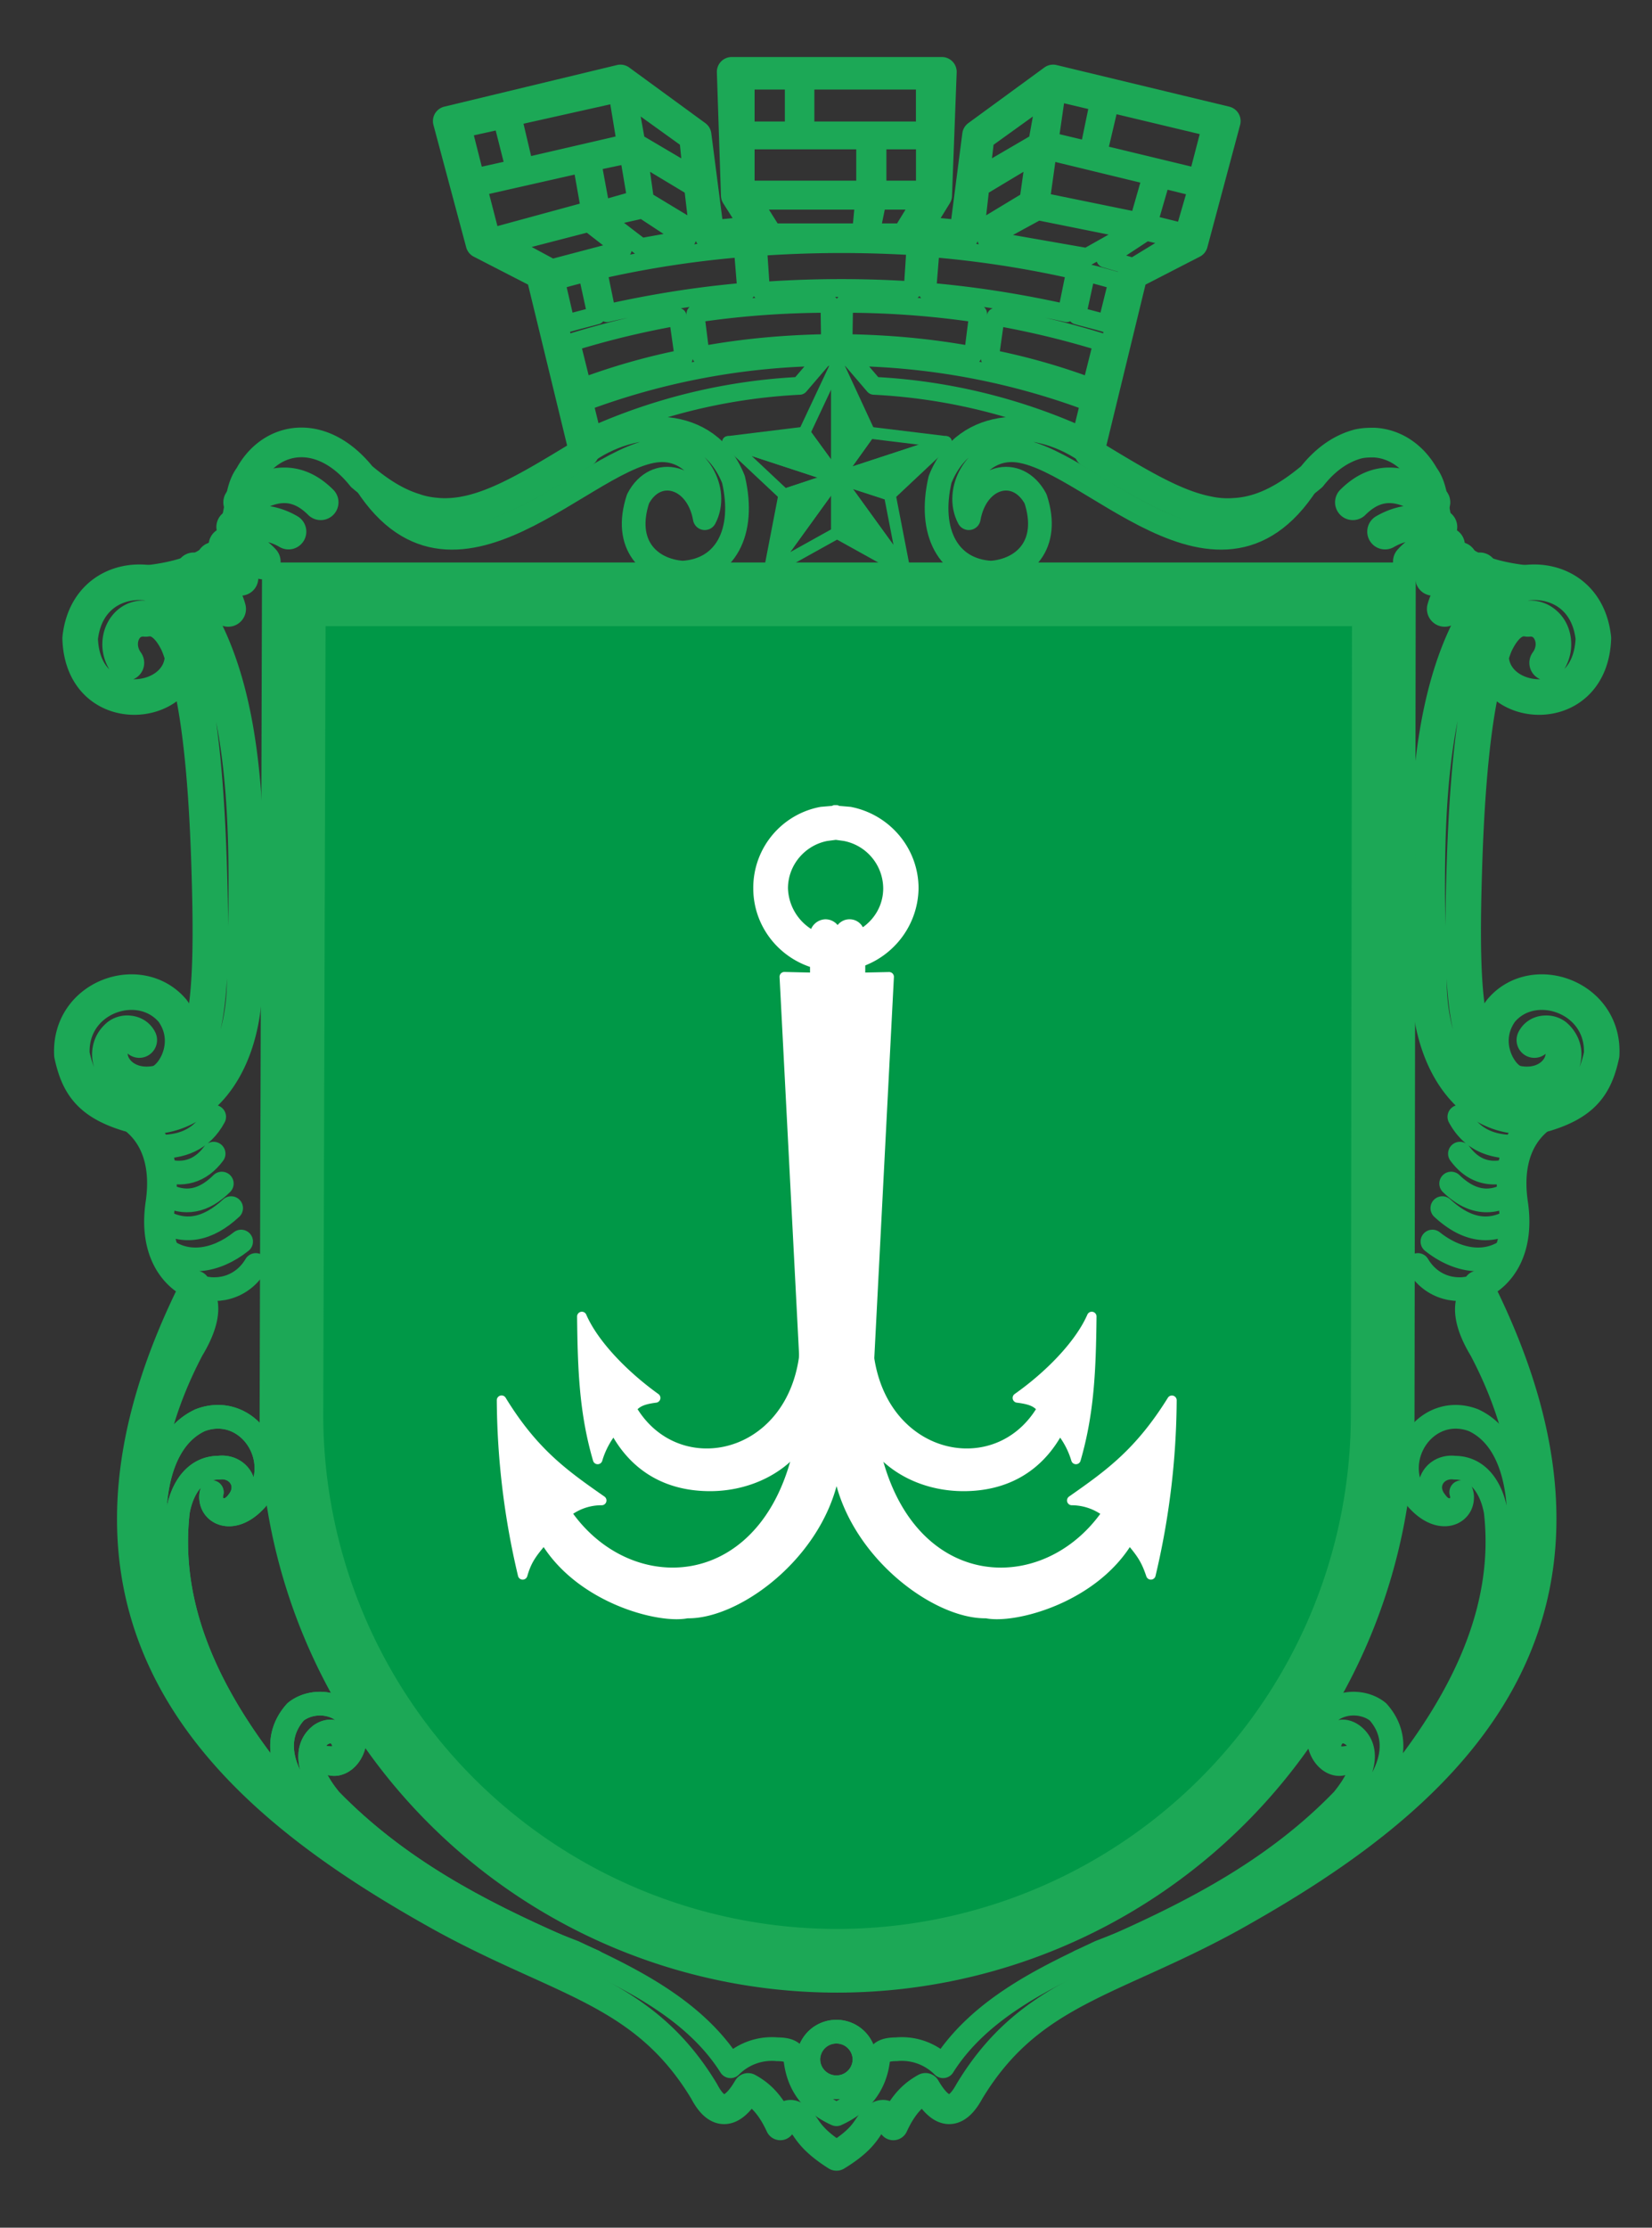 <svg width="23" height="31" viewBox="0 0 23 31" fill="none" xmlns="http://www.w3.org/2000/svg"><rect x="0" y="0" width="23" height="31" fill="#333333" stroke="none"/><path d="M21.606 14.978c0-.008.008-.008.008-.008l-.008.008zm0 0c.057-.065.033-.032 0 0zM1.547 14.58v-.008c.008-.016.008-.016 0 .008zm0 0l-.008.04c0-.015.008-.032.008-.04zm19.872-.171l.024-.008c0-.008-.008 0-.024.008zm0 0s0 .008-.009.008c.017-.008.017-.008.009-.008zM11.206 29.593c-.155-.229-.27-.204-.342-.017-.147-.318-.302-.44-.449-.521-.212.366-.424.407-.611.048-.84-1.393-1.98-1.508-3.643-2.42-2.804-1.557-5.877-3.97-3.44-8.795-.326-.138-.579-.513-.489-1.133.122-.815-.269-1.239-.734-1.369-.31-.155-.432-.383-.497-.71-.04-.806.946-1.148 1.402-.61.302.415.057.888-.163.994.652-.245.742-1.01.668-3.122-.048-1.491-.195-2.486-.423-2.975.016.05.04.106.057.171-.025.734-1.394.856-1.427-.252.057-.497.383-.742.742-.775l-.016-.016C3.65 7.97 3.153 7.04 3.47 6.624c.301-.562 1.01-.685 1.565.008.269.228.505.367.742.44.114.041.228.057.342.065.579.033 1.157-.317 2.013-.839L7.53 3.82l-.84-.432-.456-1.703 2.404-.579 1.06.774.18 1.394.676-.065-.31-.49L10.187 1h2.926l-.065 1.72-.302.489.677.065.18-1.394 1.059-.774 2.404.579-.456 1.703-.84.432-.603 2.478c.685.416 1.19.725 1.663.815.114.024.236.033.35.024.343-.016.685-.17 1.084-.505.204-.26.432-.4.652-.456.082-.017.147-.017.22-.017.286.017.538.188.693.465.318.416-.187 1.345 1.622 1.467l-.008.016c.359.033.685.277.742.775-.041 1.108-1.402.986-1.427.252a.855.855 0 01.057-.17c-.228.488-.375 1.483-.423 2.974-.074 2.111.016 2.877.668 3.122-.22-.106-.465-.579-.163-.995.448-.537 1.443-.195 1.402.612-.065.326-.188.554-.497.709-.465.13-.856.554-.734 1.37.09.619-.163.994-.489 1.132 2.437 4.825-.644 7.238-3.44 8.795-1.662.913-2.803 1.027-3.643 2.42-.195.359-.4.318-.611-.049-.147.082-.302.204-.448.522-.074-.187-.188-.212-.343.016-.065.098-.154.229-.448.408-.285-.18-.375-.31-.44-.408h0zM2.72 17.888v.008-.008zm-.636-2.796h-.04.04zm19.17 0h0zm-19.072-.016l-.098.016c-.032 0 .033 0 .098-.016zm19.032.016l-.098-.016c.065.016.13.016.098.016zM1.97 15.085l.025.008h.049c-.033 0-.058 0-.074-.008v0zm19.285.008h.048l.025-.008c-.008 0-.033.008-.073.008zm-19.26 0c-.033-.008-.041-.008-.025-.008h-.04.032c.008.008.016.008.033.008zm19.308 0c.033-.008.066-.008.025-.008.016 0 .008 0-.025.008zm-19.406-.016h.008l.024.008c-.016-.008-.024-.008-.032-.008h0zm19.472.008l.024-.008h.008c.008 0-.008 0-.032.008h0zM2.24 15.06c-.024.008-.04.016-.057.016.016 0 .033-.008.057-.016zm18.82 0c.024.008.04.016.057.016a.153.153 0 01-.057-.016zm-19.17.016c-.041-.016-.025-.008 0 0h.016c-.016 0-.024-.008-.016 0zm19.504 0c.025-.008.057-.016.008 0 .017-.008.017-.008-.008 0zm-19.496 0l-.05-.016.034.008s.008.008.016.008v0zm19.504 0l.05-.016-.05.016zm-19.578-.024h.009l.016.008c-.008 0-.016-.008-.025-.008h0zm19.627.008l.017-.008h.008c.008-.008-.008 0-.025.008h0zm-19.635-.008c-.032-.017-.024-.008 0 0h.017c-.017 0-.025-.008-.017 0zm19.652 0c.032-.008.056-.017.008 0 .024-.008.016-.008-.008 0zm-19.644 0l-.032-.017.024.009c-.008 0-.008 0 .008.008h0zm19.652 0l.032-.017-.032.017zM1.75 15.019h.008l.033.016a.139.139 0 00-.041-.016h0zm19.757.016l.033-.016h.008a.126.126 0 00-.04.016h0zm-19.765-.024s.008.008.016.008c-.016-.008-.024-.008-.016-.008zm19.814 0c.008 0-.008 0-.016.008.016-.008.024-.008.016-.008zm0 0c.017-.008.017-.008 0 0l-.008.008c0-.008.008-.008.008-.008zm-19.806.008l-.016-.008c-.016-.016-.008-.008.008 0l.008.008h0zm-.057-.04l.04.032c-.015-.016-.032-.033-.04-.033zm19.863.032l.049-.033c.016-.008.016-.016 0 0 0 0-.016.008-.049.033zm-19.871-.04l.008.007c-.016-.008-.016-.016-.008-.008zm19.92.007c.033-.032.065-.073 0 0 .008-.008 0 0 0 0zm-19.912 0l-.008-.008c-.016-.008-.008-.008.008.008zm19.912 0c.008-.016 0-.008 0 0v0zm-19.912 0l-.13-.179c-.033-.049-.017 0 .09.13-.009-.008.008.017.04.05v0zm19.912 0l.13-.179.008-.049a2.336 2.336 0 01-.138.228h0zm0 0l.008-.008-.008.008zm-19.92-.008c-.049-.057-.024-.024.008.008-.04-.04-.065-.073-.008-.008zm19.92.008l.016-.016c-.008 0-.008.008-.016.016zm0 0c.073-.081.073-.081.057-.065l-.057.065zm.008-.008c.008-.008.008-.008 0 0v0zm.049-.057c.008-.016 0 0-.04.05a.255.255 0 01.04-.05zm-19.977.057c-.008-.008-.008-.008 0 0v0zm19.928 0c.008-.008.008-.008 0 0v0zm-19.96-.04c-.033-.033-.033-.033.032.04l-.033-.04zm-.09-.131l-.033-.163c-.008.033-.008.09.033.163zm20.205-.163l-.024.114c.016-.024.008-.008-.009.049.041-.073.041-.13.033-.163h0zm-20.238 0l.008-.016c0-.025 0 0-.008.016zm20.238 0c-.008-.016-.008-.04-.008-.016l.008.016zm-.008-.016l-.008-.041c-.008-.016-.008-.024 0-.008v.008c0-.008 0 .016.008.04zm-20.214-.05s0-.007.008-.007c.025-.066 0-.025-.008.016v-.008 0zm20.206.009c-.009-.04-.033-.082-.009-.016 0 .008.009.008.009.016zm-20.206 0l.065-.114h-.008c-.016.016-.024.04-.049.098-.008 0-.008.008-.008.016h0zm20.206-.008c-.05-.098-.057-.098-.057-.106h-.009l.066.114c0-.008-.008-.016 0-.008h0zm0 0c-.033-.065-.025-.04 0 0-.017-.025-.017-.033 0 0zm-.008-.008c0-.008-.009-.017.008.008l-.008-.008zm-19.83-.123a.11.11 0 01.024.033c-.017-.024-.033-.04-.025-.033zm19.471 0c0-.008-.016.009-.024.033a.108.108 0 01.024-.033zm-19.782.025s.009 0 0 0h.009v-.008c0 .008-.009.008-.009.008zm0 0c.017-.017.009-.008 0 0 .009-.008.017-.017 0 0zm20.092 0c-.008-.008-.017-.017 0 0v0zm-.008-.008s0 .008.008.008c0 0-.008 0-.008-.008zm-20.075.008h-.009.009zm20.083 0c-.009-.008-.017-.017-.008 0h.008zm-20.083 0v-.008.008zm20.075 0v-.008c-.017-.017-.017-.009 0 0v.008zm0-.008v.008-.008zm-20.075 0c.008-.009.008-.009 0 0 .016-.017.016-.009 0 0zm20.075 0c-.009-.009-.009-.009 0 0v0zm-20.075 0c.008-.017.008-.009 0 0v0zm20.075 0c-.009-.009-.017-.017 0 0v0zm-20.075 0l.04-.041a.162.162 0 01.066-.033c-.017 0-.041.017-.066.033l-.04.04zm20.075 0l-.041-.041a.231.231 0 000 0l.04.04zm-.302-.017l.016-.016c.008-.008-.008 0-.016.016zm-19.472 0l-.016-.016.016.016zm-.016-.016l-.016-.008v-.008c0 .008.008.008.016.016v0zm19.52-.016l-.008.008-.008.008.017-.016h0zm-19.536 0c-.017-.008-.009 0 0 .008-.009-.008-.009-.008 0-.008zm0 0l-.025-.008.025.008zm-.025-.008l-.008-.008c-.016-.008-.033-.008 0 0-.008 0 0 0 .008.008zm19.594-.008h-.008v.008c.008-.008.016-.008.008-.008zm-19.602 0c-.008 0-.008 0 0 0v0zm19.602 0h-.008c.024-.008.04-.008.008 0zm.033-.008l-.041.008h.008l.033-.008h0zm-19.668 0l.033.008-.033-.008zm-.09 0h-.008.009zm19.855 0h-.008c-.024 0-.032-.009 0 0h.008zm-19.765 0c-.024-.009-.04-.009-.008 0h.008zm19.676 0h-.008.008zm-19.765 0c.016 0 .008 0 0 0 .016 0 .032-.009 0 0zm19.846 0c-.008 0-.016 0 0 0v0zm-19.822 0h-.024.024zm19.798 0h.024-.024zm-19.733 0h-.008.008zm19.676 0h-.008c.024-.009.04-.009.008 0zm-19.708 0h.032-.032 0zm19.732 0h-.032.032zM1.67 9.011c-.008 0 .016.114.09.212a.442.442 0 01-.09-.212zm19.952 0a.362.362 0 01-.081.212c.073-.098.098-.212.081-.212zm-19.952 0v-.057.057zm19.952-.057v.057c.008-.032.008-.073 0-.057zM2.256 8.662c.082.057.155.155.229.301-.057-.138-.13-.244-.229-.301zm18.788 0c-.098.057-.172.163-.229.301.074-.146.147-.244.229-.301zm-19.366.236V8.89v.016l-.008.05a.184.184 0 00.008-.058v0zm19.944.057v-.049c0-.008-.008-.024 0-.016-.008-.016-.008-.008 0 .008v.057zM1.678 8.882v.024c0-.032.008-.065 0-.024zm19.944.024v-.024c-.008-.041 0-.008 0 .024zM1.678 8.898l.073-.171a.517.517 0 00-.065.147c0 .008-.008.016-.008.024h0zm19.936-.008c-.049-.139-.057-.147-.065-.163l.073.171s0-.008-.008-.008h0zm0 0c.008 0 .008 0 .008.008 0-.008-.008-.008-.008-.008zM1.686 8.874c.008-.041.008-.057-.008.008v.008s.008-.008.008-.016v0zm19.936.008c-.016-.065-.016-.05-.008-.008l.008.016v-.008 0zm-.008-.008c-.016-.041-.016-.05 0 .016v-.016zM1.76 8.719l.008-.016c0 .008-.008.016-.016.024.016-.016.016-.024.008-.008h0zm19.765-.016l.017.016.008.008-.025-.024h0zm-19.773.024l.04-.04-.016.016-.016.016c.008-.016 0-.008-.008.008h0zm19.79-.008l-.017-.016-.016-.017.04.041c-.007-.016-.015-.024-.007-.008h0zm-.017-.016c0-.009 0-.009 0 0-.024-.025-.008-.017 0 0zm-19.749 0c0-.009 0-.009-.008 0 .017-.017.025-.025.008 0zm.253-.09c.016-.008.033-.008.049-.008h-.065a.323.323 0 00-.22.081c.09-.065.155-.081.236-.073v0zm19.252-.008h-.057c.016 0 .033 0 .049.008.081-.008.146.008.236.073a.33.33 0 00-.228-.081v0zm-19.203 0c.065 0 .122.016.18.057a.357.357 0 00-.18-.057zm19.146 0a.293.293 0 00-.18.057.357.357 0 01.18-.057z" stroke="#1CA856" stroke-width=".413" stroke-miterlimit="22.926" stroke-linecap="round" stroke-linejoin="round"/><path d="M10.382 1.122v.693h.669v-.693h-.669zm.832 0v.693h1.662v-.693h-1.662zm1.663.832v.684h-.66v-.684h.66zm-.832 0v.684h-1.663v-.684h1.663z" stroke="#1CA856" stroke-width=".248" stroke-miterlimit="22.926" stroke-linecap="round"/><path d="M10.48 2.793h1.55l-.042.44h-1.23l-.277-.44zm2.348 0h-.611l-.09.44h.432l.269-.44z" stroke="#1CA856" stroke-width=".248" stroke-miterlimit="22.926" stroke-linecap="round" stroke-linejoin="round"/><path d="M3.357 6.99c.367-.26.742-.366 1.108 0m-1.205.343a.877.877 0 01.757.065m-.864.188c.196.016.367.073.506.228m-.677-.024c.138.065.26.138.367.252m-.652-.106c.228.114.407.27.48.538M19.944 6.99c-.367-.26-.742-.366-1.109 0m1.206.343c-.228-.073-.473-.098-.758.065m.864.188c-.196.016-.367.073-.505.228m.676-.024c-.138.065-.26.138-.366.252m.651-.106c-.228.114-.415.27-.489.538" stroke="#1CA856" stroke-width=".495" stroke-miterlimit="22.926" stroke-linecap="round" stroke-linejoin="round"/><path d="M9.812 7.21c-.106-.594-.684-.74-.929-.268-.212.644.163.994.62 1.027.595-.033.88-.563.709-1.296-.35-.888-1.402-.864-2.079-.359-1.597.946-2.103 1.125-3.097.318 1.255 2.111 3.163-.367 4.181-.367.497 0 .799.563.595.946v0zm3.676 0c.106-.594.677-.74.93-.268.211.644-.164.994-.62 1.027-.595-.033-.88-.563-.71-1.296.351-.888 1.403-.864 2.08-.359 1.597.946 2.102 1.125 3.088.318-1.255 2.111-3.154-.367-4.173-.367-.497 0-.799.563-.595.946v0z" stroke="#1CA856" stroke-width=".33" stroke-miterlimit="22.926" stroke-linecap="round" stroke-linejoin="round"/><path d="M1.76 9.224c-.196-.269-.041-.644.268-.611.506-.09.8 1.019.88 3.325.074 2.176-.024 2.926-.725 3.138-.53.106-.84-.391-.53-.66a.198.198 0 01.286.057c-.057-.114-.212-.114-.286-.057-.301.245-.016.766.53.66.228-.04.546-.562.22-1.01-.456-.538-1.442-.196-1.402.61.09.416.253.661.79.824.881.212 1.59-.554 1.615-1.81.04-1.768.13-3.928-.75-5.265-.449-.521-1.443-.44-1.54.457.032 1.108 1.401.986 1.426.252-.098-.334-.253-.554-.53-.53-.293-.016-.448.36-.253.62zm19.78 0c.197-.269.042-.644-.268-.611-.505-.09-.799 1.019-.88 3.325-.074 2.176.024 2.926.725 3.138.53.106.84-.391.53-.66a.198.198 0 00-.285.057c.057-.114.203-.114.285-.057.293.245.016.766-.53.66-.228-.04-.546-.562-.22-1.01.448-.538 1.443-.196 1.402.61-.09.416-.253.661-.79.824-.88.212-1.59-.554-1.615-1.81-.04-1.768-.13-3.928.75-5.265.449-.521 1.443-.44 1.54.457-.04 1.108-1.401.986-1.426.252.098-.334.253-.554.522-.53.302-.016.457.36.26.62v0z" stroke="#1CA856" stroke-width=".495" stroke-miterlimit="22.926" stroke-linecap="round" stroke-linejoin="round"/><path d="M11.646 28.272a.39.39 0 01.39.383.391.391 0 01-.782 0 .39.39 0 01.392-.383zm-8.86-8.509c.644-.245 1.182.513.79 1.092-.35.4-.7.18-.627-.09-.065.204.187.367.359.139.195-.237.008-.514-.261-.481-.334 0-.514.293-.57.611-.147 1.288.39 2.494 1.303 3.652-1.491-.946-2.257-4.337-.994-4.923v0z" stroke="#1CA856" stroke-width=".33" stroke-miterlimit="22.926" stroke-linecap="round" stroke-linejoin="round"/><path d="M3.895 8.075h15.568l-.017 11.614a7.792 7.792 0 11-15.584 0l.033-11.614z" stroke="#1CA856" stroke-width=".495" stroke-miterlimit="22.926" stroke-linecap="round" stroke-linejoin="round"/><path fill-rule="evenodd" clip-rule="evenodd" d="M4.253 19.69l.033-11.224h14.785l-.016 11.223a7.405 7.405 0 01-7.4 7.401 7.406 7.406 0 01-7.402-7.4z" fill="#009847" stroke="#1CA856" stroke-width=".495" stroke-miterlimit="22.926" stroke-linecap="round" stroke-linejoin="round"/><path fill-rule="evenodd" clip-rule="evenodd" d="M11.654 5.05v1.598l.449-.627-.449-.97z" fill="#1CA856" stroke="#1CA856" stroke-width=".165" stroke-miterlimit="22.926" stroke-linecap="round" stroke-linejoin="round"/><path d="M11.654 5.05v1.598l-.456-.627.456-.97z" stroke="#1CA856" stroke-width=".165" stroke-miterlimit="22.926" stroke-linecap="round" stroke-linejoin="round"/><path fill-rule="evenodd" clip-rule="evenodd" d="M10.138 6.151l1.516.497-.457-.627-1.06.13z" fill="#1CA856" stroke="#1CA856" stroke-width=".165" stroke-miterlimit="22.926" stroke-linecap="round" stroke-linejoin="round"/><path d="M10.138 6.151l1.516.497-.734.237-.782-.734z" stroke="#1CA856" stroke-width=".165" stroke-miterlimit="22.926" stroke-linecap="round" stroke-linejoin="round"/><path fill-rule="evenodd" clip-rule="evenodd" d="M10.717 7.936l.937-1.296-.734.245-.203 1.051z" fill="#1CA856" stroke="#1CA856" stroke-width=".165" stroke-miterlimit="22.926" stroke-linecap="round" stroke-linejoin="round"/><path d="M10.717 7.936l.937-1.296v.775l-.937.521z" stroke="#1CA856" stroke-width=".165" stroke-miterlimit="22.926" stroke-linecap="round" stroke-linejoin="round"/><path fill-rule="evenodd" clip-rule="evenodd" d="M12.592 7.936l-.938-1.296v.775l.938.521z" fill="#1CA856" stroke="#1CA856" stroke-width=".165" stroke-miterlimit="22.926" stroke-linecap="round" stroke-linejoin="round"/><path d="M12.592 7.936l-.938-1.296.734.245.204 1.051z" stroke="#1CA856" stroke-width=".165" stroke-miterlimit="22.926" stroke-linecap="round" stroke-linejoin="round"/><path fill-rule="evenodd" clip-rule="evenodd" d="M13.17 6.151l-1.516.497.734.237.782-.734z" fill="#1CA856" stroke="#1CA856" stroke-width=".165" stroke-miterlimit="22.926" stroke-linecap="round" stroke-linejoin="round"/><path d="M13.17 6.151l-1.516.497.449-.627 1.067.13z" stroke="#1CA856" stroke-width=".165" stroke-miterlimit="22.926" stroke-linecap="round" stroke-linejoin="round"/><path fill-rule="evenodd" clip-rule="evenodd" d="M11.646 13.446l.18-.016c.505-.098.888-.538.896-1.068 0-.53-.383-.97-.888-1.068l-.188-.016v-.008h-.025v.008l-.187.016a1.077 1.077 0 00-.88 1.068c0 .53.383.97.888 1.068l.18.016h.024zm-.008-.35l-.122-.008a.765.765 0 01-.612-.726c0-.358.261-.66.603-.725l.13-.017.123.017a.743.743 0 01.603.725c0 .359-.26.652-.611.726l-.114.008z" fill="#fff" stroke="#fff" stroke-width=".133" stroke-miterlimit="22.926" stroke-linecap="round" stroke-linejoin="round"/><path fill-rule="evenodd" clip-rule="evenodd" d="M11.98 13.797v-.783l-.016-.057a.142.142 0 00-.139-.098c-.081 0-.146.074-.155.155h.009l-.009.783h.31zm-.636 0v-.783l.008-.057a.159.159 0 01.139-.098c.09 0 .155.074.155.155l.008.783h-.31 0zm-2.795 6.088a1.18 1.18 0 00-.228.424c-.188-.644-.212-1.239-.22-1.989.17.392.595.823 1.027 1.133-.196.025-.261.065-.335.147.677 1.165 2.543.66 2.413-1.215l.44.009.44-.009c-.122 1.875 1.744 2.38 2.421 1.215-.073-.082-.139-.122-.342-.147.44-.31.864-.741 1.035-1.133-.008.75-.033 1.345-.22 1.989a1.18 1.18 0 00-.229-.424c-.285.546-.758.799-1.336.799-.473 0-.938-.188-1.231-.562l-.538-.277-.53.277c-.293.375-.766.562-1.23.562-.58 0-1.052-.253-1.337-.799z" fill="#fff" stroke="#fff" stroke-width=".133" stroke-miterlimit="22.926" stroke-linecap="round" stroke-linejoin="round"/><path fill-rule="evenodd" clip-rule="evenodd" d="M7.578 21.417c-.179.204-.244.302-.301.498a10.76 10.76 0 01-.294-2.43c.449.734.88 1.036 1.394 1.395a.778.778 0 00-.489.17c.978 1.427 3.269 1.125 3.326-1.768l-.294-5.69.726.017.733-.016-.293 5.689c.057 2.893 2.347 3.195 3.325 1.769a.794.794 0 00-.489-.171c.514-.36.938-.66 1.394-1.394a10.764 10.764 0 01-.293 2.429c-.066-.196-.123-.294-.302-.498-.481.824-1.598 1.117-1.989 1.036-.733.016-1.972-.921-2.086-2.144-.106 1.223-1.345 2.16-2.079 2.144-.391.081-1.508-.212-1.989-1.036z" fill="#fff" stroke="#fff" stroke-width=".133" stroke-miterlimit="22.926" stroke-linecap="round" stroke-linejoin="round"/><path d="M7.807 27.098c-1.149-.505-2.274-1.092-3.211-2.054-.367-.448-.326-.758-.13-.904.334-.22.513.44.024.31.122.195.383.08.44-.18.09-.546-.513-.693-.815-.448-.35.391-.212.937.416 1.508 1.345 1.002 2.771 1.565 3.733 1.964l-.457-.196z" stroke="#1CA856" stroke-width=".33" stroke-miterlimit="22.926" stroke-linecap="round" stroke-linejoin="round"/><path d="M6.446 1.79l.546-.121.171.676-.546.122-.171-.676zm.693-.162l1.459-.326.114.692-1.41.326-.163-.692zm1.605-.286l.84.604.049.489-.775-.457-.114-.636zm.147.808l.758.456.074.627-.742-.448-.09-.636zm-.139 0l.106.627-.489.139-.122-.66.505-.107zm-.652.13l-1.442.326.179.693 1.377-.375L8.1 2.28zm.098.823l.473.367-.986.26-.62-.334 1.133-.293zm.204-.065l.522.4.643-.115-.62-.407-.545.122zm6.154-1.696l-.84.604-.057.489.783-.457.114-.636zm-.146.808l-.76.456-.072.627.741-.448.09-.636zm.04.79l1.336.269-.652.367-1.402-.245.718-.391zm.937.66l.57-.375.449.106-.628.383-.39-.114zm-4.792.448l-.041-.61a16.556 16.556 0 012.192-.009l-.04.611a15.455 15.455 0 00-2.11.008v0zm-2.145.31l-.122-.595c.644-.147 1.32-.253 2.013-.31l.05.604c-.677.057-1.321.163-1.94.301zm-.57.147l-.138-.595c.138-.04.285-.082.432-.114l.13.595c-.147.04-.285.073-.424.114v0zm.228.88l-.154-.62c.472-.146.97-.268 1.483-.358l.082.579c-.498.098-.97.236-1.41.4v0zm1.647-.44l-.073-.579c.595-.09 1.222-.138 1.866-.138l.008.546c-.636.008-1.23.065-1.801.171h0zM8.247 6.062l-.114-.465a9.912 9.912 0 013.342-.628l-.343.4a8.025 8.025 0 00-2.885.693v0zm6.603-1.704l.121-.595a14.406 14.406 0 00-2.013-.31l-.049.604c.677.057 1.32.163 1.94.301v0zm.561.147l.147-.595c-.147-.04-.285-.082-.432-.114l-.13.595c.138.04.285.073.415.114v0zm-.22.88l.155-.62c-.472-.146-.97-.268-1.483-.358l-.082.579c.498.098.97.236 1.41.4v0zm-1.646-.44l.073-.579a12.573 12.573 0 00-1.866-.138l-.008.546c.636.008 1.23.065 1.801.171h0zm1.508 1.117l.114-.465a9.912 9.912 0 00-3.342-.628l.343.4a8.027 8.027 0 012.885.693zm-.343-4.777l.587.139-.138.668-.546-.13.098-.677zm.743.155l1.402.335-.18.692-1.385-.334.163-.693zm1.214 1.174l-.18.62-.497-.123.18-.62.497.123zm-.636-.163l-1.442-.35-.098.7 1.36.278.18-.628z" stroke="#1CA856" stroke-width=".248" stroke-miterlimit="22.926" stroke-linecap="round" stroke-linejoin="round"/><path d="M11.646 28.272a.39.39 0 01.39.383.391.391 0 01-.782 0 .39.39 0 01.392-.383zm3.847-1.174c1.141-.505 2.274-1.092 3.203-2.054.367-.448.334-.758.13-.904-.325-.22-.505.44-.024.31-.114.195-.375.08-.432-.18-.09-.546.514-.693.815-.448.35.391.212.937-.415 1.508-1.345 1.002-2.772 1.565-3.733 1.964l.456-.196zm5.022-7.335c-.644-.245-1.19.513-.791 1.092.35.4.7.18.62-.09.072.204-.188.367-.351.139-.196-.236-.008-.514.26-.48.335 0 .514.293.571.61.147 1.288-.4 2.495-1.304 3.652 1.483-.946 2.258-4.336.995-4.923v0zm-17.728 0c.643-.245 1.181.513.79 1.092-.35.4-.7.18-.628-.09-.065.204.188.367.36.139.195-.236.007-.514-.262-.48-.334 0-.513.293-.57.61-.147 1.288.391 2.495 1.304 3.652-1.492-.946-2.258-4.336-.994-4.923v0zm5.02 7.335c-1.149-.505-2.274-1.092-3.211-2.054-.367-.448-.326-.758-.13-.904.334-.22.513.44.024.31.122.195.383.08.44-.18.09-.546-.513-.693-.815-.448-.35.391-.212.937.416 1.508 1.345 1.002 2.771 1.565 3.733 1.964l-.457-.196z" stroke="#1CA856" stroke-width=".33" stroke-miterlimit="22.926" stroke-linecap="round" stroke-linejoin="round"/><path d="M11.206 29.592c-.155-.228-.269-.203-.342-.016-.147-.318-.302-.44-.449-.521-.211.366-.423.407-.61.048-.84-1.393-1.981-1.508-3.644-2.42-2.804-1.557-5.877-3.97-3.44-8.795.196.147.228.44-.049.897-1.736 3.309.318 6.471 5.315 8.379.725.342 1.67.774 2.184 1.589a.81.81 0 01.652-.236c.138 0 .245.032.253.154.04.326.211.587.57.75.359-.163.538-.424.579-.75.008-.122.114-.154.253-.154a.81.81 0 01.652.236c.513-.815 1.459-1.247 2.184-1.59 4.996-1.907 7.05-5.07 5.306-8.378-.277-.457-.236-.75-.04-.897 2.436 4.825-.645 7.238-3.44 8.795-1.663.913-2.804 1.027-3.644 2.42-.195.359-.399.318-.61-.049-.148.082-.302.204-.45.522-.072-.187-.187-.212-.341.016-.066.098-.155.229-.449.408-.285-.18-.375-.31-.44-.408v0zm9.936-13.636c-.367.017-.652-.097-.824-.415m.734.733c-.294.098-.538.033-.726-.22m.701.554c-.301.172-.57.106-.823-.138m.864.505c-.334.204-.66.139-.987-.163m.955.546c-.31.261-.734.204-1.093-.081" stroke="#1CA856" stroke-width=".33" stroke-miterlimit="22.926" stroke-linecap="round" stroke-linejoin="round"/><path d="M21.802 15.386c-.465.13-.856.554-.734 1.37.18 1.197-.945 1.499-1.328.847M2.159 15.956c.367.017.652-.097.823-.415m-.733.733c.285.098.538.033.725-.22m-.701.554c.302.172.57.106.815-.138m-.856.505c.334.204.66.139.986-.163m-.953.546c.31.261.733.204 1.092-.081" stroke="#1CA856" stroke-width=".33" stroke-miterlimit="22.926" stroke-linecap="round" stroke-linejoin="round"/><path d="M1.499 15.386c.464.13.855.554.733 1.37-.18 1.197.946 1.499 1.329.847" stroke="#1CA856" stroke-width=".33" stroke-miterlimit="22.926" stroke-linecap="round" stroke-linejoin="round"/><path d="M11.36 4.978c.18-.017.376-.017.58 0" stroke="#1CA856" stroke-width=".248" stroke-miterlimit="22.926" stroke-linecap="round" stroke-linejoin="round"/></svg>